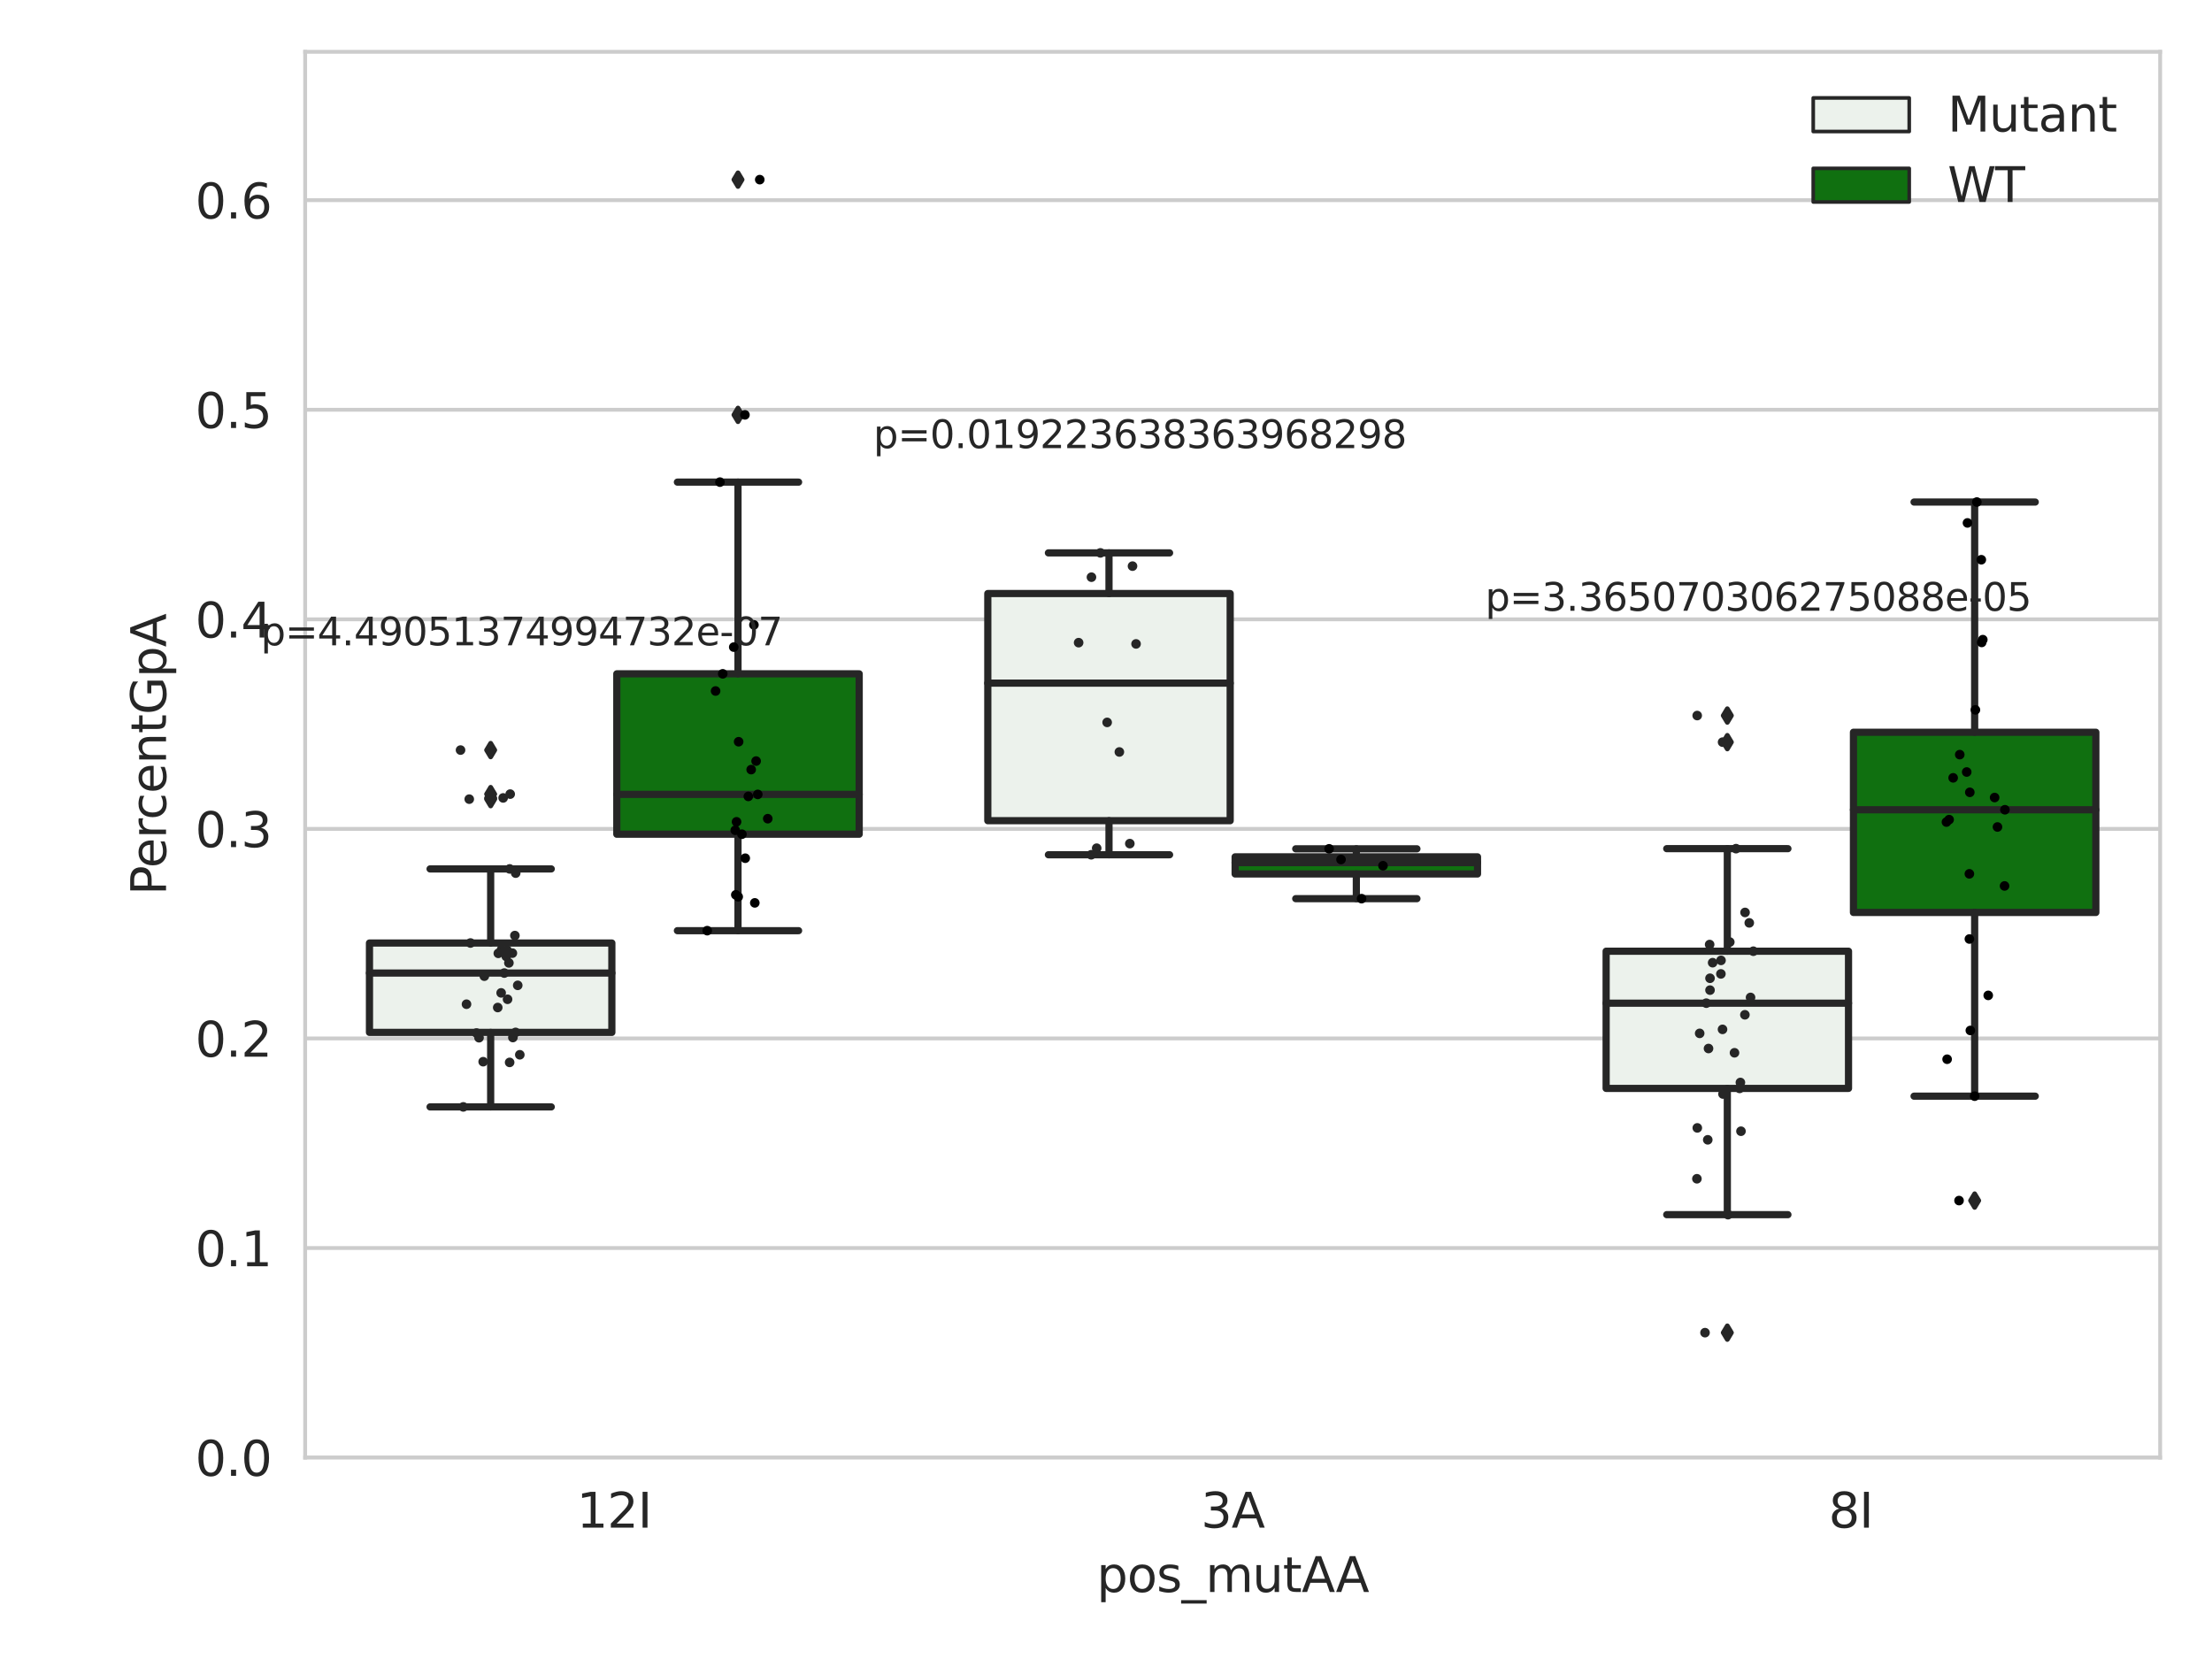 <?xml version="1.0" encoding="utf-8" standalone="no"?>
<!DOCTYPE svg PUBLIC "-//W3C//DTD SVG 1.1//EN"
  "http://www.w3.org/Graphics/SVG/1.1/DTD/svg11.dtd">
<svg xmlns:xlink="http://www.w3.org/1999/xlink" width="460.8pt" height="345.6pt" viewBox="0 0 460.8 345.6" xmlns="http://www.w3.org/2000/svg" version="1.1">
 <defs>
  <style type="text/css">*{stroke-linejoin: round; stroke-linecap: butt}</style>
 </defs>
 <g id="figure_1">
  <g id="patch_1">
   <path d="M 0 345.6 
L 460.8 345.6 
L 460.8 0 
L 0 0 
z
" style="fill: #ffffff"/>
  </g>
  <g id="axes_1">
   <g id="patch_2">
    <path d="M 63.571 303.64 
L 450 303.64 
L 450 10.8 
L 63.571 10.8 
z
" style="fill: #ffffff"/>
   </g>
   <g id="matplotlib.axis_1">
    <g id="xtick_1">
     <g id="text_1">
      <!-- 12I -->
      <g style="fill: #262626" transform="translate(120.139 318.238) scale(0.1 -0.1)">
       <defs>
        <path id="DejaVuSans-31" d="M 794 531 
L 1825 531 
L 1825 4091 
L 703 3866 
L 703 4441 
L 1819 4666 
L 2450 4666 
L 2450 531 
L 3481 531 
L 3481 0 
L 794 0 
L 794 531 
z
" transform="scale(0.016)"/>
        <path id="DejaVuSans-32" d="M 1228 531 
L 3431 531 
L 3431 0 
L 469 0 
L 469 531 
Q 828 903 1448 1529 
Q 2069 2156 2228 2338 
Q 2531 2678 2651 2914 
Q 2772 3150 2772 3378 
Q 2772 3750 2511 3984 
Q 2250 4219 1831 4219 
Q 1534 4219 1204 4116 
Q 875 4013 500 3803 
L 500 4441 
Q 881 4594 1212 4672 
Q 1544 4750 1819 4750 
Q 2544 4750 2975 4387 
Q 3406 4025 3406 3419 
Q 3406 3131 3298 2873 
Q 3191 2616 2906 2266 
Q 2828 2175 2409 1742 
Q 1991 1309 1228 531 
z
" transform="scale(0.016)"/>
        <path id="DejaVuSans-49" d="M 628 4666 
L 1259 4666 
L 1259 0 
L 628 0 
L 628 4666 
z
" transform="scale(0.016)"/>
       </defs>
       <use xlink:href="#DejaVuSans-31"/>
       <use xlink:href="#DejaVuSans-32" x="63.623"/>
       <use xlink:href="#DejaVuSans-49" x="127.246"/>
      </g>
     </g>
    </g>
    <g id="xtick_2">
     <g id="text_2">
      <!-- 3A -->
      <g style="fill: #262626" transform="translate(250.184 318.238) scale(0.1 -0.1)">
       <defs>
        <path id="DejaVuSans-33" d="M 2597 2516 
Q 3050 2419 3304 2112 
Q 3559 1806 3559 1356 
Q 3559 666 3084 287 
Q 2609 -91 1734 -91 
Q 1441 -91 1130 -33 
Q 819 25 488 141 
L 488 750 
Q 750 597 1062 519 
Q 1375 441 1716 441 
Q 2309 441 2620 675 
Q 2931 909 2931 1356 
Q 2931 1769 2642 2001 
Q 2353 2234 1838 2234 
L 1294 2234 
L 1294 2753 
L 1863 2753 
Q 2328 2753 2575 2939 
Q 2822 3125 2822 3475 
Q 2822 3834 2567 4026 
Q 2313 4219 1838 4219 
Q 1578 4219 1281 4162 
Q 984 4106 628 3988 
L 628 4550 
Q 988 4650 1302 4700 
Q 1616 4750 1894 4750 
Q 2613 4750 3031 4423 
Q 3450 4097 3450 3541 
Q 3450 3153 3228 2886 
Q 3006 2619 2597 2516 
z
" transform="scale(0.016)"/>
        <path id="DejaVuSans-41" d="M 2188 4044 
L 1331 1722 
L 3047 1722 
L 2188 4044 
z
M 1831 4666 
L 2547 4666 
L 4325 0 
L 3669 0 
L 3244 1197 
L 1141 1197 
L 716 0 
L 50 0 
L 1831 4666 
z
" transform="scale(0.016)"/>
       </defs>
       <use xlink:href="#DejaVuSans-33"/>
       <use xlink:href="#DejaVuSans-41" x="63.623"/>
      </g>
     </g>
    </g>
    <g id="xtick_3">
     <g id="text_3">
      <!-- 8I -->
      <g style="fill: #262626" transform="translate(380.939 318.238) scale(0.1 -0.1)">
       <defs>
        <path id="DejaVuSans-38" d="M 2034 2216 
Q 1584 2216 1326 1975 
Q 1069 1734 1069 1313 
Q 1069 891 1326 650 
Q 1584 409 2034 409 
Q 2484 409 2743 651 
Q 3003 894 3003 1313 
Q 3003 1734 2745 1975 
Q 2488 2216 2034 2216 
z
M 1403 2484 
Q 997 2584 770 2862 
Q 544 3141 544 3541 
Q 544 4100 942 4425 
Q 1341 4750 2034 4750 
Q 2731 4750 3128 4425 
Q 3525 4100 3525 3541 
Q 3525 3141 3298 2862 
Q 3072 2584 2669 2484 
Q 3125 2378 3379 2068 
Q 3634 1759 3634 1313 
Q 3634 634 3220 271 
Q 2806 -91 2034 -91 
Q 1263 -91 848 271 
Q 434 634 434 1313 
Q 434 1759 690 2068 
Q 947 2378 1403 2484 
z
M 1172 3481 
Q 1172 3119 1398 2916 
Q 1625 2713 2034 2713 
Q 2441 2713 2670 2916 
Q 2900 3119 2900 3481 
Q 2900 3844 2670 4047 
Q 2441 4250 2034 4250 
Q 1625 4250 1398 4047 
Q 1172 3844 1172 3481 
z
" transform="scale(0.016)"/>
       </defs>
       <use xlink:href="#DejaVuSans-38"/>
       <use xlink:href="#DejaVuSans-49" x="63.623"/>
      </g>
     </g>
    </g>
    <g id="text_4">
     <!-- pos_mutAA -->
     <g style="fill: #262626" transform="translate(228.47 331.638) scale(0.1 -0.1)">
      <defs>
       <path id="DejaVuSans-70" d="M 1159 525 
L 1159 -1331 
L 581 -1331 
L 581 3500 
L 1159 3500 
L 1159 2969 
Q 1341 3281 1617 3432 
Q 1894 3584 2278 3584 
Q 2916 3584 3314 3078 
Q 3713 2572 3713 1747 
Q 3713 922 3314 415 
Q 2916 -91 2278 -91 
Q 1894 -91 1617 61 
Q 1341 213 1159 525 
z
M 3116 1747 
Q 3116 2381 2855 2742 
Q 2594 3103 2138 3103 
Q 1681 3103 1420 2742 
Q 1159 2381 1159 1747 
Q 1159 1113 1420 752 
Q 1681 391 2138 391 
Q 2594 391 2855 752 
Q 3116 1113 3116 1747 
z
" transform="scale(0.016)"/>
       <path id="DejaVuSans-6f" d="M 1959 3097 
Q 1497 3097 1228 2736 
Q 959 2375 959 1747 
Q 959 1119 1226 758 
Q 1494 397 1959 397 
Q 2419 397 2687 759 
Q 2956 1122 2956 1747 
Q 2956 2369 2687 2733 
Q 2419 3097 1959 3097 
z
M 1959 3584 
Q 2709 3584 3137 3096 
Q 3566 2609 3566 1747 
Q 3566 888 3137 398 
Q 2709 -91 1959 -91 
Q 1206 -91 779 398 
Q 353 888 353 1747 
Q 353 2609 779 3096 
Q 1206 3584 1959 3584 
z
" transform="scale(0.016)"/>
       <path id="DejaVuSans-73" d="M 2834 3397 
L 2834 2853 
Q 2591 2978 2328 3040 
Q 2066 3103 1784 3103 
Q 1356 3103 1142 2972 
Q 928 2841 928 2578 
Q 928 2378 1081 2264 
Q 1234 2150 1697 2047 
L 1894 2003 
Q 2506 1872 2764 1633 
Q 3022 1394 3022 966 
Q 3022 478 2636 193 
Q 2250 -91 1575 -91 
Q 1294 -91 989 -36 
Q 684 19 347 128 
L 347 722 
Q 666 556 975 473 
Q 1284 391 1588 391 
Q 1994 391 2212 530 
Q 2431 669 2431 922 
Q 2431 1156 2273 1281 
Q 2116 1406 1581 1522 
L 1381 1569 
Q 847 1681 609 1914 
Q 372 2147 372 2553 
Q 372 3047 722 3315 
Q 1072 3584 1716 3584 
Q 2034 3584 2315 3537 
Q 2597 3491 2834 3397 
z
" transform="scale(0.016)"/>
       <path id="DejaVuSans-5f" d="M 3263 -1063 
L 3263 -1509 
L -63 -1509 
L -63 -1063 
L 3263 -1063 
z
" transform="scale(0.016)"/>
       <path id="DejaVuSans-6d" d="M 3328 2828 
Q 3544 3216 3844 3400 
Q 4144 3584 4550 3584 
Q 5097 3584 5394 3201 
Q 5691 2819 5691 2113 
L 5691 0 
L 5113 0 
L 5113 2094 
Q 5113 2597 4934 2840 
Q 4756 3084 4391 3084 
Q 3944 3084 3684 2787 
Q 3425 2491 3425 1978 
L 3425 0 
L 2847 0 
L 2847 2094 
Q 2847 2600 2669 2842 
Q 2491 3084 2119 3084 
Q 1678 3084 1418 2786 
Q 1159 2488 1159 1978 
L 1159 0 
L 581 0 
L 581 3500 
L 1159 3500 
L 1159 2956 
Q 1356 3278 1631 3431 
Q 1906 3584 2284 3584 
Q 2666 3584 2933 3390 
Q 3200 3197 3328 2828 
z
" transform="scale(0.016)"/>
       <path id="DejaVuSans-75" d="M 544 1381 
L 544 3500 
L 1119 3500 
L 1119 1403 
Q 1119 906 1312 657 
Q 1506 409 1894 409 
Q 2359 409 2629 706 
Q 2900 1003 2900 1516 
L 2900 3500 
L 3475 3500 
L 3475 0 
L 2900 0 
L 2900 538 
Q 2691 219 2414 64 
Q 2138 -91 1772 -91 
Q 1169 -91 856 284 
Q 544 659 544 1381 
z
M 1991 3584 
L 1991 3584 
z
" transform="scale(0.016)"/>
       <path id="DejaVuSans-74" d="M 1172 4494 
L 1172 3500 
L 2356 3500 
L 2356 3053 
L 1172 3053 
L 1172 1153 
Q 1172 725 1289 603 
Q 1406 481 1766 481 
L 2356 481 
L 2356 0 
L 1766 0 
Q 1100 0 847 248 
Q 594 497 594 1153 
L 594 3053 
L 172 3053 
L 172 3500 
L 594 3500 
L 594 4494 
L 1172 4494 
z
" transform="scale(0.016)"/>
      </defs>
      <use xlink:href="#DejaVuSans-70"/>
      <use xlink:href="#DejaVuSans-6f" x="63.477"/>
      <use xlink:href="#DejaVuSans-73" x="124.658"/>
      <use xlink:href="#DejaVuSans-5f" x="176.758"/>
      <use xlink:href="#DejaVuSans-6d" x="226.758"/>
      <use xlink:href="#DejaVuSans-75" x="324.17"/>
      <use xlink:href="#DejaVuSans-74" x="387.549"/>
      <use xlink:href="#DejaVuSans-41" x="426.758"/>
      <use xlink:href="#DejaVuSans-41" x="497.916"/>
     </g>
    </g>
   </g>
   <g id="matplotlib.axis_2">
    <g id="ytick_1">
     <g id="line2d_1">
      <path d="M 63.571 303.64 
L 450 303.64 
" clip-path="url(#p2fe443457c)" style="fill: none; stroke: #cccccc; stroke-width: 0.8; stroke-linecap: round"/>
     </g>
     <g id="text_5">
      <!-- 0.0 -->
      <g style="fill: #262626" transform="translate(40.668 307.439) scale(0.1 -0.1)">
       <defs>
        <path id="DejaVuSans-30" d="M 2034 4250 
Q 1547 4250 1301 3770 
Q 1056 3291 1056 2328 
Q 1056 1369 1301 889 
Q 1547 409 2034 409 
Q 2525 409 2770 889 
Q 3016 1369 3016 2328 
Q 3016 3291 2770 3770 
Q 2525 4250 2034 4250 
z
M 2034 4750 
Q 2819 4750 3233 4129 
Q 3647 3509 3647 2328 
Q 3647 1150 3233 529 
Q 2819 -91 2034 -91 
Q 1250 -91 836 529 
Q 422 1150 422 2328 
Q 422 3509 836 4129 
Q 1250 4750 2034 4750 
z
" transform="scale(0.016)"/>
        <path id="DejaVuSans-2e" d="M 684 794 
L 1344 794 
L 1344 0 
L 684 0 
L 684 794 
z
" transform="scale(0.016)"/>
       </defs>
       <use xlink:href="#DejaVuSans-30"/>
       <use xlink:href="#DejaVuSans-2e" x="63.623"/>
       <use xlink:href="#DejaVuSans-30" x="95.41"/>
      </g>
     </g>
    </g>
    <g id="ytick_2">
     <g id="line2d_2">
      <path d="M 63.571 259.984 
L 450 259.984 
" clip-path="url(#p2fe443457c)" style="fill: none; stroke: #cccccc; stroke-width: 0.8; stroke-linecap: round"/>
     </g>
     <g id="text_6">
      <!-- 0.1 -->
      <g style="fill: #262626" transform="translate(40.668 263.783) scale(0.1 -0.1)">
       <use xlink:href="#DejaVuSans-30"/>
       <use xlink:href="#DejaVuSans-2e" x="63.623"/>
       <use xlink:href="#DejaVuSans-31" x="95.41"/>
      </g>
     </g>
    </g>
    <g id="ytick_3">
     <g id="line2d_3">
      <path d="M 63.571 216.328 
L 450 216.328 
" clip-path="url(#p2fe443457c)" style="fill: none; stroke: #cccccc; stroke-width: 0.8; stroke-linecap: round"/>
     </g>
     <g id="text_7">
      <!-- 0.2 -->
      <g style="fill: #262626" transform="translate(40.668 220.127) scale(0.1 -0.1)">
       <use xlink:href="#DejaVuSans-30"/>
       <use xlink:href="#DejaVuSans-2e" x="63.623"/>
       <use xlink:href="#DejaVuSans-32" x="95.41"/>
      </g>
     </g>
    </g>
    <g id="ytick_4">
     <g id="line2d_4">
      <path d="M 63.571 172.671 
L 450 172.671 
" clip-path="url(#p2fe443457c)" style="fill: none; stroke: #cccccc; stroke-width: 0.8; stroke-linecap: round"/>
     </g>
     <g id="text_8">
      <!-- 0.3 -->
      <g style="fill: #262626" transform="translate(40.668 176.47) scale(0.1 -0.1)">
       <use xlink:href="#DejaVuSans-30"/>
       <use xlink:href="#DejaVuSans-2e" x="63.623"/>
       <use xlink:href="#DejaVuSans-33" x="95.41"/>
      </g>
     </g>
    </g>
    <g id="ytick_5">
     <g id="line2d_5">
      <path d="M 63.571 129.015 
L 450 129.015 
" clip-path="url(#p2fe443457c)" style="fill: none; stroke: #cccccc; stroke-width: 0.8; stroke-linecap: round"/>
     </g>
     <g id="text_9">
      <!-- 0.4 -->
      <g style="fill: #262626" transform="translate(40.668 132.814) scale(0.1 -0.1)">
       <defs>
        <path id="DejaVuSans-34" d="M 2419 4116 
L 825 1625 
L 2419 1625 
L 2419 4116 
z
M 2253 4666 
L 3047 4666 
L 3047 1625 
L 3713 1625 
L 3713 1100 
L 3047 1100 
L 3047 0 
L 2419 0 
L 2419 1100 
L 313 1100 
L 313 1709 
L 2253 4666 
z
" transform="scale(0.016)"/>
       </defs>
       <use xlink:href="#DejaVuSans-30"/>
       <use xlink:href="#DejaVuSans-2e" x="63.623"/>
       <use xlink:href="#DejaVuSans-34" x="95.41"/>
      </g>
     </g>
    </g>
    <g id="ytick_6">
     <g id="line2d_6">
      <path d="M 63.571 85.359 
L 450 85.359 
" clip-path="url(#p2fe443457c)" style="fill: none; stroke: #cccccc; stroke-width: 0.8; stroke-linecap: round"/>
     </g>
     <g id="text_10">
      <!-- 0.5 -->
      <g style="fill: #262626" transform="translate(40.668 89.158) scale(0.1 -0.1)">
       <defs>
        <path id="DejaVuSans-35" d="M 691 4666 
L 3169 4666 
L 3169 4134 
L 1269 4134 
L 1269 2991 
Q 1406 3038 1543 3061 
Q 1681 3084 1819 3084 
Q 2600 3084 3056 2656 
Q 3513 2228 3513 1497 
Q 3513 744 3044 326 
Q 2575 -91 1722 -91 
Q 1428 -91 1123 -41 
Q 819 9 494 109 
L 494 744 
Q 775 591 1075 516 
Q 1375 441 1709 441 
Q 2250 441 2565 725 
Q 2881 1009 2881 1497 
Q 2881 1984 2565 2268 
Q 2250 2553 1709 2553 
Q 1456 2553 1204 2497 
Q 953 2441 691 2322 
L 691 4666 
z
" transform="scale(0.016)"/>
       </defs>
       <use xlink:href="#DejaVuSans-30"/>
       <use xlink:href="#DejaVuSans-2e" x="63.623"/>
       <use xlink:href="#DejaVuSans-35" x="95.41"/>
      </g>
     </g>
    </g>
    <g id="ytick_7">
     <g id="line2d_7">
      <path d="M 63.571 41.703 
L 450 41.703 
" clip-path="url(#p2fe443457c)" style="fill: none; stroke: #cccccc; stroke-width: 0.8; stroke-linecap: round"/>
     </g>
     <g id="text_11">
      <!-- 0.6 -->
      <g style="fill: #262626" transform="translate(40.668 45.502) scale(0.1 -0.1)">
       <defs>
        <path id="DejaVuSans-36" d="M 2113 2584 
Q 1688 2584 1439 2293 
Q 1191 2003 1191 1497 
Q 1191 994 1439 701 
Q 1688 409 2113 409 
Q 2538 409 2786 701 
Q 3034 994 3034 1497 
Q 3034 2003 2786 2293 
Q 2538 2584 2113 2584 
z
M 3366 4563 
L 3366 3988 
Q 3128 4100 2886 4159 
Q 2644 4219 2406 4219 
Q 1781 4219 1451 3797 
Q 1122 3375 1075 2522 
Q 1259 2794 1537 2939 
Q 1816 3084 2150 3084 
Q 2853 3084 3261 2657 
Q 3669 2231 3669 1497 
Q 3669 778 3244 343 
Q 2819 -91 2113 -91 
Q 1303 -91 875 529 
Q 447 1150 447 2328 
Q 447 3434 972 4092 
Q 1497 4750 2381 4750 
Q 2619 4750 2861 4703 
Q 3103 4656 3366 4563 
z
" transform="scale(0.016)"/>
       </defs>
       <use xlink:href="#DejaVuSans-30"/>
       <use xlink:href="#DejaVuSans-2e" x="63.623"/>
       <use xlink:href="#DejaVuSans-36" x="95.41"/>
      </g>
     </g>
    </g>
    <g id="text_12">
     <!-- PercentGpA -->
     <g style="fill: #262626" transform="translate(34.588 186.497) rotate(-90) scale(0.1 -0.1)">
      <defs>
       <path id="DejaVuSans-50" d="M 1259 4147 
L 1259 2394 
L 2053 2394 
Q 2494 2394 2734 2622 
Q 2975 2850 2975 3272 
Q 2975 3691 2734 3919 
Q 2494 4147 2053 4147 
L 1259 4147 
z
M 628 4666 
L 2053 4666 
Q 2838 4666 3239 4311 
Q 3641 3956 3641 3272 
Q 3641 2581 3239 2228 
Q 2838 1875 2053 1875 
L 1259 1875 
L 1259 0 
L 628 0 
L 628 4666 
z
" transform="scale(0.016)"/>
       <path id="DejaVuSans-65" d="M 3597 1894 
L 3597 1613 
L 953 1613 
Q 991 1019 1311 708 
Q 1631 397 2203 397 
Q 2534 397 2845 478 
Q 3156 559 3463 722 
L 3463 178 
Q 3153 47 2828 -22 
Q 2503 -91 2169 -91 
Q 1331 -91 842 396 
Q 353 884 353 1716 
Q 353 2575 817 3079 
Q 1281 3584 2069 3584 
Q 2775 3584 3186 3129 
Q 3597 2675 3597 1894 
z
M 3022 2063 
Q 3016 2534 2758 2815 
Q 2500 3097 2075 3097 
Q 1594 3097 1305 2825 
Q 1016 2553 972 2059 
L 3022 2063 
z
" transform="scale(0.016)"/>
       <path id="DejaVuSans-72" d="M 2631 2963 
Q 2534 3019 2420 3045 
Q 2306 3072 2169 3072 
Q 1681 3072 1420 2755 
Q 1159 2438 1159 1844 
L 1159 0 
L 581 0 
L 581 3500 
L 1159 3500 
L 1159 2956 
Q 1341 3275 1631 3429 
Q 1922 3584 2338 3584 
Q 2397 3584 2469 3576 
Q 2541 3569 2628 3553 
L 2631 2963 
z
" transform="scale(0.016)"/>
       <path id="DejaVuSans-63" d="M 3122 3366 
L 3122 2828 
Q 2878 2963 2633 3030 
Q 2388 3097 2138 3097 
Q 1578 3097 1268 2742 
Q 959 2388 959 1747 
Q 959 1106 1268 751 
Q 1578 397 2138 397 
Q 2388 397 2633 464 
Q 2878 531 3122 666 
L 3122 134 
Q 2881 22 2623 -34 
Q 2366 -91 2075 -91 
Q 1284 -91 818 406 
Q 353 903 353 1747 
Q 353 2603 823 3093 
Q 1294 3584 2113 3584 
Q 2378 3584 2631 3529 
Q 2884 3475 3122 3366 
z
" transform="scale(0.016)"/>
       <path id="DejaVuSans-6e" d="M 3513 2113 
L 3513 0 
L 2938 0 
L 2938 2094 
Q 2938 2591 2744 2837 
Q 2550 3084 2163 3084 
Q 1697 3084 1428 2787 
Q 1159 2491 1159 1978 
L 1159 0 
L 581 0 
L 581 3500 
L 1159 3500 
L 1159 2956 
Q 1366 3272 1645 3428 
Q 1925 3584 2291 3584 
Q 2894 3584 3203 3211 
Q 3513 2838 3513 2113 
z
" transform="scale(0.016)"/>
       <path id="DejaVuSans-47" d="M 3809 666 
L 3809 1919 
L 2778 1919 
L 2778 2438 
L 4434 2438 
L 4434 434 
Q 4069 175 3628 42 
Q 3188 -91 2688 -91 
Q 1594 -91 976 548 
Q 359 1188 359 2328 
Q 359 3472 976 4111 
Q 1594 4750 2688 4750 
Q 3144 4750 3555 4637 
Q 3966 4525 4313 4306 
L 4313 3634 
Q 3963 3931 3569 4081 
Q 3175 4231 2741 4231 
Q 1884 4231 1454 3753 
Q 1025 3275 1025 2328 
Q 1025 1384 1454 906 
Q 1884 428 2741 428 
Q 3075 428 3337 486 
Q 3600 544 3809 666 
z
" transform="scale(0.016)"/>
      </defs>
      <use xlink:href="#DejaVuSans-50"/>
      <use xlink:href="#DejaVuSans-65" x="56.678"/>
      <use xlink:href="#DejaVuSans-72" x="118.201"/>
      <use xlink:href="#DejaVuSans-63" x="157.064"/>
      <use xlink:href="#DejaVuSans-65" x="212.045"/>
      <use xlink:href="#DejaVuSans-6e" x="273.568"/>
      <use xlink:href="#DejaVuSans-74" x="336.947"/>
      <use xlink:href="#DejaVuSans-47" x="376.156"/>
      <use xlink:href="#DejaVuSans-70" x="453.646"/>
      <use xlink:href="#DejaVuSans-41" x="517.123"/>
     </g>
    </g>
   </g>
   <g id="patch_3">
    <path d="M 76.967 215.07 
L 127.461 215.07 
L 127.461 196.447 
L 76.967 196.447 
L 76.967 215.07 
z
" clip-path="url(#p2fe443457c)" style="fill: #ecf2ec; stroke: #262626; stroke-width: 1.5; stroke-linejoin: miter"/>
   </g>
   <g id="patch_4">
    <path d="M 128.491 173.782 
L 178.985 173.782 
L 178.985 140.369 
L 128.491 140.369 
L 128.491 173.782 
z
" clip-path="url(#p2fe443457c)" style="fill: #107010; stroke: #262626; stroke-width: 1.5; stroke-linejoin: miter"/>
   </g>
   <g id="patch_5">
    <path d="M 205.777 170.967 
L 256.27 170.967 
L 256.27 123.647 
L 205.777 123.647 
L 205.777 170.967 
z
" clip-path="url(#p2fe443457c)" style="fill: #ecf2ec; stroke: #262626; stroke-width: 1.5; stroke-linejoin: miter"/>
   </g>
   <g id="patch_6">
    <path d="M 257.301 182.063 
L 307.794 182.063 
L 307.794 178.495 
L 257.301 178.495 
L 257.301 182.063 
z
" clip-path="url(#p2fe443457c)" style="fill: #107010; stroke: #262626; stroke-width: 1.5; stroke-linejoin: miter"/>
   </g>
   <g id="patch_7">
    <path d="M 334.587 226.734 
L 385.08 226.734 
L 385.08 198.153 
L 334.587 198.153 
L 334.587 226.734 
z
" clip-path="url(#p2fe443457c)" style="fill: #ecf2ec; stroke: #262626; stroke-width: 1.5; stroke-linejoin: miter"/>
   </g>
   <g id="patch_8">
    <path d="M 386.11 190.086 
L 436.604 190.086 
L 436.604 152.54 
L 386.11 152.54 
L 386.11 190.086 
z
" clip-path="url(#p2fe443457c)" style="fill: #107010; stroke: #262626; stroke-width: 1.5; stroke-linejoin: miter"/>
   </g>
   <g id="patch_9">
    <path d="M 127.976 303.64 
L 127.976 303.64 
L 127.976 303.64 
L 127.976 303.64 
z
" clip-path="url(#p2fe443457c)" style="fill: #ecf2ec; stroke: #262626; stroke-width: 0.75; stroke-linejoin: miter"/>
   </g>
   <g id="patch_10">
    <path d="M 127.976 303.64 
L 127.976 303.64 
L 127.976 303.64 
L 127.976 303.64 
z
" clip-path="url(#p2fe443457c)" style="fill: #107010; stroke: #262626; stroke-width: 0.75; stroke-linejoin: miter"/>
   </g>
   <g id="PathCollection_1"/>
   <g id="PathCollection_2"/>
   <g id="line2d_8">
    <path d="M 102.214 215.07 
L 102.214 230.587 
" clip-path="url(#p2fe443457c)" style="fill: none; stroke: #262626; stroke-width: 1.5; stroke-linecap: round"/>
   </g>
   <g id="line2d_9">
    <path d="M 102.214 196.447 
L 102.214 181.011 
" clip-path="url(#p2fe443457c)" style="fill: none; stroke: #262626; stroke-width: 1.5; stroke-linecap: round"/>
   </g>
   <g id="line2d_10">
    <path d="M 89.591 230.587 
L 114.837 230.587 
" clip-path="url(#p2fe443457c)" style="fill: none; stroke: #262626; stroke-width: 1.5; stroke-linecap: round"/>
   </g>
   <g id="line2d_11">
    <path d="M 89.591 181.011 
L 114.837 181.011 
" clip-path="url(#p2fe443457c)" style="fill: none; stroke: #262626; stroke-width: 1.5; stroke-linecap: round"/>
   </g>
   <g id="line2d_12">
    <defs>
     <path id="md3e41a5683" d="M -0 1.414 
L 0.849 0 
L 0 -1.414 
L -0.849 -0 
z
" style="stroke: #262626; stroke-linejoin: miter"/>
    </defs>
    <g clip-path="url(#p2fe443457c)">
     <use xlink:href="#md3e41a5683" x="102.214" y="165.427" style="fill: #262626; stroke: #262626; stroke-linejoin: miter"/>
     <use xlink:href="#md3e41a5683" x="102.214" y="156.256" style="fill: #262626; stroke: #262626; stroke-linejoin: miter"/>
     <use xlink:href="#md3e41a5683" x="102.214" y="166.476" style="fill: #262626; stroke: #262626; stroke-linejoin: miter"/>
     <use xlink:href="#md3e41a5683" x="102.214" y="166.223" style="fill: #262626; stroke: #262626; stroke-linejoin: miter"/>
    </g>
   </g>
   <g id="line2d_13">
    <path d="M 153.738 173.782 
L 153.738 193.876 
" clip-path="url(#p2fe443457c)" style="fill: none; stroke: #262626; stroke-width: 1.5; stroke-linecap: round"/>
   </g>
   <g id="line2d_14">
    <path d="M 153.738 140.369 
L 153.738 100.435 
" clip-path="url(#p2fe443457c)" style="fill: none; stroke: #262626; stroke-width: 1.5; stroke-linecap: round"/>
   </g>
   <g id="line2d_15">
    <path d="M 141.115 193.876 
L 166.361 193.876 
" clip-path="url(#p2fe443457c)" style="fill: none; stroke: #262626; stroke-width: 1.5; stroke-linecap: round"/>
   </g>
   <g id="line2d_16">
    <path d="M 141.115 100.435 
L 166.361 100.435 
" clip-path="url(#p2fe443457c)" style="fill: none; stroke: #262626; stroke-width: 1.5; stroke-linecap: round"/>
   </g>
   <g id="line2d_17">
    <g clip-path="url(#p2fe443457c)">
     <use xlink:href="#md3e41a5683" x="153.738" y="37.422" style="fill: #262626; stroke: #262626; stroke-linejoin: miter"/>
     <use xlink:href="#md3e41a5683" x="153.738" y="86.423" style="fill: #262626; stroke: #262626; stroke-linejoin: miter"/>
    </g>
   </g>
   <g id="line2d_18">
    <path d="M 231.024 170.967 
L 231.024 178.062 
" clip-path="url(#p2fe443457c)" style="fill: none; stroke: #262626; stroke-width: 1.5; stroke-linecap: round"/>
   </g>
   <g id="line2d_19">
    <path d="M 231.024 123.647 
L 231.024 115.178 
" clip-path="url(#p2fe443457c)" style="fill: none; stroke: #262626; stroke-width: 1.5; stroke-linecap: round"/>
   </g>
   <g id="line2d_20">
    <path d="M 218.4 178.062 
L 243.647 178.062 
" clip-path="url(#p2fe443457c)" style="fill: none; stroke: #262626; stroke-width: 1.5; stroke-linecap: round"/>
   </g>
   <g id="line2d_21">
    <path d="M 218.4 115.178 
L 243.647 115.178 
" clip-path="url(#p2fe443457c)" style="fill: none; stroke: #262626; stroke-width: 1.5; stroke-linecap: round"/>
   </g>
   <g id="line2d_22"/>
   <g id="line2d_23">
    <path d="M 282.548 182.063 
L 282.548 187.207 
" clip-path="url(#p2fe443457c)" style="fill: none; stroke: #262626; stroke-width: 1.5; stroke-linecap: round"/>
   </g>
   <g id="line2d_24">
    <path d="M 282.548 178.495 
L 282.548 176.823 
" clip-path="url(#p2fe443457c)" style="fill: none; stroke: #262626; stroke-width: 1.5; stroke-linecap: round"/>
   </g>
   <g id="line2d_25">
    <path d="M 269.924 187.207 
L 295.171 187.207 
" clip-path="url(#p2fe443457c)" style="fill: none; stroke: #262626; stroke-width: 1.5; stroke-linecap: round"/>
   </g>
   <g id="line2d_26">
    <path d="M 269.924 176.823 
L 295.171 176.823 
" clip-path="url(#p2fe443457c)" style="fill: none; stroke: #262626; stroke-width: 1.5; stroke-linecap: round"/>
   </g>
   <g id="line2d_27"/>
   <g id="line2d_28">
    <path d="M 359.833 226.734 
L 359.833 253.036 
" clip-path="url(#p2fe443457c)" style="fill: none; stroke: #262626; stroke-width: 1.5; stroke-linecap: round"/>
   </g>
   <g id="line2d_29">
    <path d="M 359.833 198.153 
L 359.833 176.79 
" clip-path="url(#p2fe443457c)" style="fill: none; stroke: #262626; stroke-width: 1.5; stroke-linecap: round"/>
   </g>
   <g id="line2d_30">
    <path d="M 347.21 253.036 
L 372.457 253.036 
" clip-path="url(#p2fe443457c)" style="fill: none; stroke: #262626; stroke-width: 1.5; stroke-linecap: round"/>
   </g>
   <g id="line2d_31">
    <path d="M 347.21 176.79 
L 372.457 176.79 
" clip-path="url(#p2fe443457c)" style="fill: none; stroke: #262626; stroke-width: 1.5; stroke-linecap: round"/>
   </g>
   <g id="line2d_32">
    <g clip-path="url(#p2fe443457c)">
     <use xlink:href="#md3e41a5683" x="359.833" y="277.617" style="fill: #262626; stroke: #262626; stroke-linejoin: miter"/>
     <use xlink:href="#md3e41a5683" x="359.833" y="154.603" style="fill: #262626; stroke: #262626; stroke-linejoin: miter"/>
     <use xlink:href="#md3e41a5683" x="359.833" y="149.062" style="fill: #262626; stroke: #262626; stroke-linejoin: miter"/>
    </g>
   </g>
   <g id="line2d_33">
    <path d="M 411.357 190.086 
L 411.357 228.352 
" clip-path="url(#p2fe443457c)" style="fill: none; stroke: #262626; stroke-width: 1.5; stroke-linecap: round"/>
   </g>
   <g id="line2d_34">
    <path d="M 411.357 152.54 
L 411.357 104.586 
" clip-path="url(#p2fe443457c)" style="fill: none; stroke: #262626; stroke-width: 1.5; stroke-linecap: round"/>
   </g>
   <g id="line2d_35">
    <path d="M 398.734 228.352 
L 423.98 228.352 
" clip-path="url(#p2fe443457c)" style="fill: none; stroke: #262626; stroke-width: 1.5; stroke-linecap: round"/>
   </g>
   <g id="line2d_36">
    <path d="M 398.734 104.586 
L 423.98 104.586 
" clip-path="url(#p2fe443457c)" style="fill: none; stroke: #262626; stroke-width: 1.5; stroke-linecap: round"/>
   </g>
   <g id="line2d_37">
    <g clip-path="url(#p2fe443457c)">
     <use xlink:href="#md3e41a5683" x="411.357" y="250.102" style="fill: #262626; stroke: #262626; stroke-linejoin: miter"/>
    </g>
   </g>
   <g id="line2d_38">
    <path d="M 76.967 202.706 
L 127.461 202.706 
" clip-path="url(#p2fe443457c)" style="fill: none; stroke: #262626; stroke-width: 1.5; stroke-linecap: round"/>
   </g>
   <g id="line2d_39">
    <path d="M 128.491 165.487 
L 178.985 165.487 
" clip-path="url(#p2fe443457c)" style="fill: none; stroke: #262626; stroke-width: 1.5; stroke-linecap: round"/>
   </g>
   <g id="line2d_40">
    <path d="M 205.777 142.312 
L 256.27 142.312 
" clip-path="url(#p2fe443457c)" style="fill: none; stroke: #262626; stroke-width: 1.5; stroke-linecap: round"/>
   </g>
   <g id="line2d_41">
    <path d="M 257.301 179.7 
L 307.794 179.7 
" clip-path="url(#p2fe443457c)" style="fill: none; stroke: #262626; stroke-width: 1.5; stroke-linecap: round"/>
   </g>
   <g id="line2d_42">
    <path d="M 334.587 208.978 
L 385.08 208.978 
" clip-path="url(#p2fe443457c)" style="fill: none; stroke: #262626; stroke-width: 1.5; stroke-linecap: round"/>
   </g>
   <g id="line2d_43">
    <path d="M 386.11 168.689 
L 436.604 168.689 
" clip-path="url(#p2fe443457c)" style="fill: none; stroke: #262626; stroke-width: 1.5; stroke-linecap: round"/>
   </g>
   <g id="patch_11">
    <path d="M 63.571 303.64 
L 63.571 10.8 
" style="fill: none; stroke: #cccccc; stroke-width: 0.8; stroke-linejoin: miter; stroke-linecap: square"/>
   </g>
   <g id="patch_12">
    <path d="M 450 303.64 
L 450 10.8 
" style="fill: none; stroke: #cccccc; stroke-width: 0.8; stroke-linejoin: miter; stroke-linecap: square"/>
   </g>
   <g id="patch_13">
    <path d="M 63.571 303.64 
L 450 303.64 
" style="fill: none; stroke: #cccccc; stroke-width: 0.8; stroke-linejoin: miter; stroke-linecap: square"/>
   </g>
   <g id="patch_14">
    <path d="M 63.571 10.8 
L 450 10.8 
" style="fill: none; stroke: #cccccc; stroke-width: 0.8; stroke-linejoin: miter; stroke-linecap: square"/>
   </g>
   <g id="PathCollection_3">
    <defs>
     <path id="C0_0_c335af8635" d="M 0 1 
C 0.265 1 0.52 0.895 0.707 0.707 
C 0.895 0.52 1 0.265 1 -0 
C 1 -0.265 0.895 -0.52 0.707 -0.707 
C 0.52 -0.895 0.265 -1 0 -1 
C -0.265 -1 -0.52 -0.895 -0.707 -0.707 
C -0.895 -0.52 -1 -0.265 -1 0 
C -1 0.265 -0.895 0.52 -0.707 0.707 
C -0.52 0.895 -0.265 1 0 1 
z
"/>
    </defs>
    <g clip-path="url(#p2fe443457c)">
     <use xlink:href="#C0_0_c335af8635" x="106.845" y="216.137" style="fill: #262626"/>
    </g>
    <g clip-path="url(#p2fe443457c)">
     <use xlink:href="#C0_0_c335af8635" x="107.411" y="215.07" style="fill: #262626"/>
    </g>
    <g clip-path="url(#p2fe443457c)">
     <use xlink:href="#C0_0_c335af8635" x="103.688" y="209.885" style="fill: #262626"/>
    </g>
    <g clip-path="url(#p2fe443457c)">
     <use xlink:href="#C0_0_c335af8635" x="96.514" y="230.587" style="fill: #262626"/>
    </g>
    <g clip-path="url(#p2fe443457c)">
     <use xlink:href="#C0_0_c335af8635" x="108.285" y="219.729" style="fill: #262626"/>
    </g>
    <g clip-path="url(#p2fe443457c)">
     <use xlink:href="#C0_0_c335af8635" x="107.428" y="181.887" style="fill: #262626"/>
    </g>
    <g clip-path="url(#p2fe443457c)">
     <use xlink:href="#C0_0_c335af8635" x="105.733" y="208.169" style="fill: #262626"/>
    </g>
    <g clip-path="url(#p2fe443457c)">
     <use xlink:href="#C0_0_c335af8635" x="104.503" y="197.786" style="fill: #262626"/>
    </g>
    <g clip-path="url(#p2fe443457c)">
     <use xlink:href="#C0_0_c335af8635" x="106.283" y="165.427" style="fill: #262626"/>
    </g>
    <g clip-path="url(#p2fe443457c)">
     <use xlink:href="#C0_0_c335af8635" x="106.737" y="198.557" style="fill: #262626"/>
    </g>
    <g clip-path="url(#p2fe443457c)">
     <use xlink:href="#C0_0_c335af8635" x="98.004" y="196.447" style="fill: #262626"/>
    </g>
    <g clip-path="url(#p2fe443457c)">
     <use xlink:href="#C0_0_c335af8635" x="105.052" y="202.706" style="fill: #262626"/>
    </g>
    <g clip-path="url(#p2fe443457c)">
     <use xlink:href="#C0_0_c335af8635" x="105.628" y="197.956" style="fill: #262626"/>
    </g>
    <g clip-path="url(#p2fe443457c)">
     <use xlink:href="#C0_0_c335af8635" x="99.791" y="216.177" style="fill: #262626"/>
    </g>
    <g clip-path="url(#p2fe443457c)">
     <use xlink:href="#C0_0_c335af8635" x="95.938" y="156.256" style="fill: #262626"/>
    </g>
    <g clip-path="url(#p2fe443457c)">
     <use xlink:href="#C0_0_c335af8635" x="97.754" y="166.476" style="fill: #262626"/>
    </g>
    <g clip-path="url(#p2fe443457c)">
     <use xlink:href="#C0_0_c335af8635" x="106.013" y="200.593" style="fill: #262626"/>
    </g>
    <g clip-path="url(#p2fe443457c)">
     <use xlink:href="#C0_0_c335af8635" x="105.466" y="199.238" style="fill: #262626"/>
    </g>
    <g clip-path="url(#p2fe443457c)">
     <use xlink:href="#C0_0_c335af8635" x="103.807" y="198.6" style="fill: #262626"/>
    </g>
    <g clip-path="url(#p2fe443457c)">
     <use xlink:href="#C0_0_c335af8635" x="99.262" y="215.197" style="fill: #262626"/>
    </g>
    <g clip-path="url(#p2fe443457c)">
     <use xlink:href="#C0_0_c335af8635" x="104.399" y="206.835" style="fill: #262626"/>
    </g>
    <g clip-path="url(#p2fe443457c)">
     <use xlink:href="#C0_0_c335af8635" x="97.181" y="209.195" style="fill: #262626"/>
    </g>
    <g clip-path="url(#p2fe443457c)">
     <use xlink:href="#C0_0_c335af8635" x="107.259" y="194.892" style="fill: #262626"/>
    </g>
    <g clip-path="url(#p2fe443457c)">
     <use xlink:href="#C0_0_c335af8635" x="106.167" y="221.317" style="fill: #262626"/>
    </g>
    <g clip-path="url(#p2fe443457c)">
     <use xlink:href="#C0_0_c335af8635" x="100.654" y="221.172" style="fill: #262626"/>
    </g>
    <g clip-path="url(#p2fe443457c)">
     <use xlink:href="#C0_0_c335af8635" x="104.815" y="166.223" style="fill: #262626"/>
    </g>
    <g clip-path="url(#p2fe443457c)">
     <use xlink:href="#C0_0_c335af8635" x="100.897" y="203.352" style="fill: #262626"/>
    </g>
    <g clip-path="url(#p2fe443457c)">
     <use xlink:href="#C0_0_c335af8635" x="107.853" y="205.265" style="fill: #262626"/>
    </g>
    <g clip-path="url(#p2fe443457c)">
     <use xlink:href="#C0_0_c335af8635" x="106.176" y="181.011" style="fill: #262626"/>
    </g>
   </g>
   <g id="PathCollection_4">
    <defs>
     <path id="C1_0_48256bc779" d="M 0 1 
C 0.265 1 0.52 0.895 0.707 0.707 
C 0.895 0.52 1 0.265 1 -0 
C 1 -0.265 0.895 -0.52 0.707 -0.707 
C 0.52 -0.895 0.265 -1 0 -1 
C -0.265 -1 -0.52 -0.895 -0.707 -0.707 
C -0.895 -0.52 -1 -0.265 -1 0 
C -1 0.265 -0.895 0.52 -0.707 0.707 
C -0.52 0.895 -0.265 1 0 1 
z
"/>
    </defs>
    <g clip-path="url(#p2fe443457c)">
     <use xlink:href="#C1_0_48256bc779" x="153.871" y="154.516"/>
    </g>
    <g clip-path="url(#p2fe443457c)">
     <use xlink:href="#C1_0_48256bc779" x="157.056" y="130.173"/>
    </g>
    <g clip-path="url(#p2fe443457c)">
     <use xlink:href="#C1_0_48256bc779" x="158.27" y="37.422"/>
    </g>
    <g clip-path="url(#p2fe443457c)">
     <use xlink:href="#C1_0_48256bc779" x="149.976" y="100.435"/>
    </g>
    <g clip-path="url(#p2fe443457c)">
     <use xlink:href="#C1_0_48256bc779" x="159.939" y="170.546"/>
    </g>
    <g clip-path="url(#p2fe443457c)">
     <use xlink:href="#C1_0_48256bc779" x="155.184" y="86.423"/>
    </g>
    <g clip-path="url(#p2fe443457c)">
     <use xlink:href="#C1_0_48256bc779" x="157.858" y="165.487"/>
    </g>
    <g clip-path="url(#p2fe443457c)">
     <use xlink:href="#C1_0_48256bc779" x="153.163" y="172.957"/>
    </g>
    <g clip-path="url(#p2fe443457c)">
     <use xlink:href="#C1_0_48256bc779" x="155.249" y="178.781"/>
    </g>
    <g clip-path="url(#p2fe443457c)">
     <use xlink:href="#C1_0_48256bc779" x="157.514" y="158.546"/>
    </g>
    <g clip-path="url(#p2fe443457c)">
     <use xlink:href="#C1_0_48256bc779" x="153.282" y="186.406"/>
    </g>
    <g clip-path="url(#p2fe443457c)">
     <use xlink:href="#C1_0_48256bc779" x="153.435" y="171.201"/>
    </g>
    <g clip-path="url(#p2fe443457c)">
     <use xlink:href="#C1_0_48256bc779" x="157.24" y="188.086"/>
    </g>
    <g clip-path="url(#p2fe443457c)">
     <use xlink:href="#C1_0_48256bc779" x="150.56" y="140.369"/>
    </g>
    <g clip-path="url(#p2fe443457c)">
     <use xlink:href="#C1_0_48256bc779" x="153.781" y="186.815"/>
    </g>
    <g clip-path="url(#p2fe443457c)">
     <use xlink:href="#C1_0_48256bc779" x="156.483" y="160.324"/>
    </g>
    <g clip-path="url(#p2fe443457c)">
     <use xlink:href="#C1_0_48256bc779" x="149.069" y="143.948"/>
    </g>
    <g clip-path="url(#p2fe443457c)">
     <use xlink:href="#C1_0_48256bc779" x="152.855" y="134.805"/>
    </g>
    <g clip-path="url(#p2fe443457c)">
     <use xlink:href="#C1_0_48256bc779" x="147.328" y="193.876"/>
    </g>
    <g clip-path="url(#p2fe443457c)">
     <use xlink:href="#C1_0_48256bc779" x="154.553" y="173.782"/>
    </g>
    <g clip-path="url(#p2fe443457c)">
     <use xlink:href="#C1_0_48256bc779" x="155.892" y="165.904"/>
    </g>
   </g>
   <g id="PathCollection_5">
    <defs>
     <path id="C2_0_c5d11fafe3" d="M 0 1 
C 0.265 1 0.52 0.895 0.707 0.707 
C 0.895 0.52 1 0.265 1 -0 
C 1 -0.265 0.895 -0.52 0.707 -0.707 
C 0.52 -0.895 0.265 -1 0 -1 
C -0.265 -1 -0.52 -0.895 -0.707 -0.707 
C -0.895 -0.52 -1 -0.265 -1 0 
C -1 0.265 -0.895 0.52 -0.707 0.707 
C -0.52 0.895 -0.265 1 0 1 
z
"/>
    </defs>
    <g clip-path="url(#p2fe443457c)">
     <use xlink:href="#C2_0_c5d11fafe3" x="227.369" y="120.237" style="fill: #262626"/>
    </g>
    <g clip-path="url(#p2fe443457c)">
     <use xlink:href="#C2_0_c5d11fafe3" x="235.923" y="117.935" style="fill: #262626"/>
    </g>
    <g clip-path="url(#p2fe443457c)">
     <use xlink:href="#C2_0_c5d11fafe3" x="227.321" y="178.062" style="fill: #262626"/>
    </g>
    <g clip-path="url(#p2fe443457c)">
     <use xlink:href="#C2_0_c5d11fafe3" x="235.363" y="175.74" style="fill: #262626"/>
    </g>
    <g clip-path="url(#p2fe443457c)">
     <use xlink:href="#C2_0_c5d11fafe3" x="236.661" y="134.137" style="fill: #262626"/>
    </g>
    <g clip-path="url(#p2fe443457c)">
     <use xlink:href="#C2_0_c5d11fafe3" x="233.183" y="156.648" style="fill: #262626"/>
    </g>
    <g clip-path="url(#p2fe443457c)">
     <use xlink:href="#C2_0_c5d11fafe3" x="228.459" y="176.695" style="fill: #262626"/>
    </g>
    <g clip-path="url(#p2fe443457c)">
     <use xlink:href="#C2_0_c5d11fafe3" x="229.232" y="115.178" style="fill: #262626"/>
    </g>
    <g clip-path="url(#p2fe443457c)">
     <use xlink:href="#C2_0_c5d11fafe3" x="230.64" y="150.488" style="fill: #262626"/>
    </g>
    <g clip-path="url(#p2fe443457c)">
     <use xlink:href="#C2_0_c5d11fafe3" x="224.698" y="133.877" style="fill: #262626"/>
    </g>
   </g>
   <g id="PathCollection_6">
    <defs>
     <path id="C3_0_154651ecb3" d="M 0 1 
C 0.265 1 0.52 0.895 0.707 0.707 
C 0.895 0.52 1 0.265 1 -0 
C 1 -0.265 0.895 -0.52 0.707 -0.707 
C 0.52 -0.895 0.265 -1 0 -1 
C -0.265 -1 -0.52 -0.895 -0.707 -0.707 
C -0.895 -0.52 -1 -0.265 -1 0 
C -1 0.265 -0.895 0.52 -0.707 0.707 
C -0.52 0.895 -0.265 1 0 1 
z
"/>
    </defs>
    <g clip-path="url(#p2fe443457c)">
     <use xlink:href="#C3_0_154651ecb3" x="276.876" y="176.823"/>
    </g>
    <g clip-path="url(#p2fe443457c)">
     <use xlink:href="#C3_0_154651ecb3" x="279.356" y="179.052"/>
    </g>
    <g clip-path="url(#p2fe443457c)">
     <use xlink:href="#C3_0_154651ecb3" x="283.638" y="187.207"/>
    </g>
    <g clip-path="url(#p2fe443457c)">
     <use xlink:href="#C3_0_154651ecb3" x="288.105" y="180.348"/>
    </g>
   </g>
   <g id="PathCollection_7">
    <defs>
     <path id="C4_0_a29d0e23b5" d="M 0 1 
C 0.265 1 0.52 0.895 0.707 0.707 
C 0.895 0.52 1 0.265 1 -0 
C 1 -0.265 0.895 -0.52 0.707 -0.707 
C 0.52 -0.895 0.265 -1 0 -1 
C -0.265 -1 -0.52 -0.895 -0.707 -0.707 
C -0.895 -0.52 -1 -0.265 -1 0 
C -1 0.265 -0.895 0.52 -0.707 0.707 
C -0.52 0.895 -0.265 1 0 1 
z
"/>
    </defs>
    <g clip-path="url(#p2fe443457c)">
     <use xlink:href="#C4_0_a29d0e23b5" x="353.579" y="234.961" style="fill: #262626"/>
    </g>
    <g clip-path="url(#p2fe443457c)">
     <use xlink:href="#C4_0_a29d0e23b5" x="355.452" y="208.978" style="fill: #262626"/>
    </g>
    <g clip-path="url(#p2fe443457c)">
     <use xlink:href="#C4_0_a29d0e23b5" x="358.52" y="200.067" style="fill: #262626"/>
    </g>
    <g clip-path="url(#p2fe443457c)">
     <use xlink:href="#C4_0_a29d0e23b5" x="362.556" y="225.501" style="fill: #262626"/>
    </g>
    <g clip-path="url(#p2fe443457c)">
     <use xlink:href="#C4_0_a29d0e23b5" x="362.39" y="226.734" style="fill: #262626"/>
    </g>
    <g clip-path="url(#p2fe443457c)">
     <use xlink:href="#C4_0_a29d0e23b5" x="358.494" y="202.881" style="fill: #262626"/>
    </g>
    <g clip-path="url(#p2fe443457c)">
     <use xlink:href="#C4_0_a29d0e23b5" x="364.671" y="207.784" style="fill: #262626"/>
    </g>
    <g clip-path="url(#p2fe443457c)">
     <use xlink:href="#C4_0_a29d0e23b5" x="355.758" y="237.444" style="fill: #262626"/>
    </g>
    <g clip-path="url(#p2fe443457c)">
     <use xlink:href="#C4_0_a29d0e23b5" x="356.227" y="206.262" style="fill: #262626"/>
    </g>
    <g clip-path="url(#p2fe443457c)">
     <use xlink:href="#C4_0_a29d0e23b5" x="358.848" y="154.603" style="fill: #262626"/>
    </g>
    <g clip-path="url(#p2fe443457c)">
     <use xlink:href="#C4_0_a29d0e23b5" x="356.226" y="203.79" style="fill: #262626"/>
    </g>
    <g clip-path="url(#p2fe443457c)">
     <use xlink:href="#C4_0_a29d0e23b5" x="358.833" y="214.437" style="fill: #262626"/>
    </g>
    <g clip-path="url(#p2fe443457c)">
     <use xlink:href="#C4_0_a29d0e23b5" x="362.677" y="235.654" style="fill: #262626"/>
    </g>
    <g clip-path="url(#p2fe443457c)">
     <use xlink:href="#C4_0_a29d0e23b5" x="355.916" y="218.424" style="fill: #262626"/>
    </g>
    <g clip-path="url(#p2fe443457c)">
     <use xlink:href="#C4_0_a29d0e23b5" x="365.254" y="198.153" style="fill: #262626"/>
    </g>
    <g clip-path="url(#p2fe443457c)">
     <use xlink:href="#C4_0_a29d0e23b5" x="359.981" y="253.036" style="fill: #262626"/>
    </g>
    <g clip-path="url(#p2fe443457c)">
     <use xlink:href="#C4_0_a29d0e23b5" x="360.349" y="196.248" style="fill: #262626"/>
    </g>
    <g clip-path="url(#p2fe443457c)">
     <use xlink:href="#C4_0_a29d0e23b5" x="354.074" y="215.27" style="fill: #262626"/>
    </g>
    <g clip-path="url(#p2fe443457c)">
     <use xlink:href="#C4_0_a29d0e23b5" x="363.527" y="190.078" style="fill: #262626"/>
    </g>
    <g clip-path="url(#p2fe443457c)">
     <use xlink:href="#C4_0_a29d0e23b5" x="358.932" y="227.905" style="fill: #262626"/>
    </g>
    <g clip-path="url(#p2fe443457c)">
     <use xlink:href="#C4_0_a29d0e23b5" x="353.559" y="149.062" style="fill: #262626"/>
    </g>
    <g clip-path="url(#p2fe443457c)">
     <use xlink:href="#C4_0_a29d0e23b5" x="361.645" y="176.79" style="fill: #262626"/>
    </g>
    <g clip-path="url(#p2fe443457c)">
     <use xlink:href="#C4_0_a29d0e23b5" x="364.404" y="192.251" style="fill: #262626"/>
    </g>
    <g clip-path="url(#p2fe443457c)">
     <use xlink:href="#C4_0_a29d0e23b5" x="363.492" y="211.399" style="fill: #262626"/>
    </g>
    <g clip-path="url(#p2fe443457c)">
     <use xlink:href="#C4_0_a29d0e23b5" x="361.329" y="219.313" style="fill: #262626"/>
    </g>
    <g clip-path="url(#p2fe443457c)">
     <use xlink:href="#C4_0_a29d0e23b5" x="356.148" y="196.765" style="fill: #262626"/>
    </g>
    <g clip-path="url(#p2fe443457c)">
     <use xlink:href="#C4_0_a29d0e23b5" x="356.774" y="200.546" style="fill: #262626"/>
    </g>
    <g clip-path="url(#p2fe443457c)">
     <use xlink:href="#C4_0_a29d0e23b5" x="355.186" y="277.617" style="fill: #262626"/>
    </g>
    <g clip-path="url(#p2fe443457c)">
     <use xlink:href="#C4_0_a29d0e23b5" x="353.497" y="245.559" style="fill: #262626"/>
    </g>
   </g>
   <g id="PathCollection_8">
    <defs>
     <path id="C5_0_7cacd9cfa5" d="M 0 1 
C 0.265 1 0.52 0.895 0.707 0.707 
C 0.895 0.52 1 0.265 1 -0 
C 1 -0.265 0.895 -0.52 0.707 -0.707 
C 0.52 -0.895 0.265 -1 0 -1 
C -0.265 -1 -0.52 -0.895 -0.707 -0.707 
C -0.895 -0.52 -1 -0.265 -1 0 
C -1 0.265 -0.895 0.52 -0.707 0.707 
C -0.52 0.895 -0.265 1 0 1 
z
"/>
    </defs>
    <g clip-path="url(#p2fe443457c)">
     <use xlink:href="#C5_0_7cacd9cfa5" x="408.252" y="157.204"/>
    </g>
    <g clip-path="url(#p2fe443457c)">
     <use xlink:href="#C5_0_7cacd9cfa5" x="406.038" y="170.744"/>
    </g>
    <g clip-path="url(#p2fe443457c)">
     <use xlink:href="#C5_0_7cacd9cfa5" x="406.876" y="162.038"/>
    </g>
    <g clip-path="url(#p2fe443457c)">
     <use xlink:href="#C5_0_7cacd9cfa5" x="413.054" y="133.252"/>
    </g>
    <g clip-path="url(#p2fe443457c)">
     <use xlink:href="#C5_0_7cacd9cfa5" x="405.482" y="171.247"/>
    </g>
    <g clip-path="url(#p2fe443457c)">
     <use xlink:href="#C5_0_7cacd9cfa5" x="417.585" y="184.559"/>
    </g>
    <g clip-path="url(#p2fe443457c)">
     <use xlink:href="#C5_0_7cacd9cfa5" x="410.46" y="214.665"/>
    </g>
    <g clip-path="url(#p2fe443457c)">
     <use xlink:href="#C5_0_7cacd9cfa5" x="415.515" y="166.141"/>
    </g>
    <g clip-path="url(#p2fe443457c)">
     <use xlink:href="#C5_0_7cacd9cfa5" x="412.82" y="133.831"/>
    </g>
    <g clip-path="url(#p2fe443457c)">
     <use xlink:href="#C5_0_7cacd9cfa5" x="411.514" y="147.877"/>
    </g>
    <g clip-path="url(#p2fe443457c)">
     <use xlink:href="#C5_0_7cacd9cfa5" x="411.812" y="104.586"/>
    </g>
    <g clip-path="url(#p2fe443457c)">
     <use xlink:href="#C5_0_7cacd9cfa5" x="410.258" y="182.036"/>
    </g>
    <g clip-path="url(#p2fe443457c)">
     <use xlink:href="#C5_0_7cacd9cfa5" x="411.356" y="228.352"/>
    </g>
    <g clip-path="url(#p2fe443457c)">
     <use xlink:href="#C5_0_7cacd9cfa5" x="408.103" y="250.102"/>
    </g>
    <g clip-path="url(#p2fe443457c)">
     <use xlink:href="#C5_0_7cacd9cfa5" x="409.862" y="108.934"/>
    </g>
    <g clip-path="url(#p2fe443457c)">
     <use xlink:href="#C5_0_7cacd9cfa5" x="405.621" y="220.656"/>
    </g>
    <g clip-path="url(#p2fe443457c)">
     <use xlink:href="#C5_0_7cacd9cfa5" x="414.186" y="207.356"/>
    </g>
    <g clip-path="url(#p2fe443457c)">
     <use xlink:href="#C5_0_7cacd9cfa5" x="409.701" y="160.824"/>
    </g>
    <g clip-path="url(#p2fe443457c)">
     <use xlink:href="#C5_0_7cacd9cfa5" x="417.661" y="168.689"/>
    </g>
    <g clip-path="url(#p2fe443457c)">
     <use xlink:href="#C5_0_7cacd9cfa5" x="412.744" y="116.603"/>
    </g>
    <g clip-path="url(#p2fe443457c)">
     <use xlink:href="#C5_0_7cacd9cfa5" x="416.111" y="172.275"/>
    </g>
    <g clip-path="url(#p2fe443457c)">
     <use xlink:href="#C5_0_7cacd9cfa5" x="410.347" y="165.057"/>
    </g>
    <g clip-path="url(#p2fe443457c)">
     <use xlink:href="#C5_0_7cacd9cfa5" x="410.261" y="195.612"/>
    </g>
   </g>
   <g id="text_13">
    <!-- 29 -->
    <g style="fill: #262626" transform="translate(108.655 -416.688) scale(0.1 -0.1)">
     <defs>
      <path id="DejaVuSans-39" d="M 703 97 
L 703 672 
Q 941 559 1184 500 
Q 1428 441 1663 441 
Q 2288 441 2617 861 
Q 2947 1281 2994 2138 
Q 2813 1869 2534 1725 
Q 2256 1581 1919 1581 
Q 1219 1581 811 2004 
Q 403 2428 403 3163 
Q 403 3881 828 4315 
Q 1253 4750 1959 4750 
Q 2769 4750 3195 4129 
Q 3622 3509 3622 2328 
Q 3622 1225 3098 567 
Q 2575 -91 1691 -91 
Q 1453 -91 1209 -44 
Q 966 3 703 97 
z
M 1959 2075 
Q 2384 2075 2632 2365 
Q 2881 2656 2881 3163 
Q 2881 3666 2632 3958 
Q 2384 4250 1959 4250 
Q 1534 4250 1286 3958 
Q 1038 3666 1038 3163 
Q 1038 2656 1286 2365 
Q 1534 2075 1959 2075 
z
" transform="scale(0.016)"/>
     </defs>
     <use xlink:href="#DejaVuSans-32"/>
     <use xlink:href="#DejaVuSans-39" x="63.623"/>
    </g>
   </g>
   <g id="text_14">
    <!-- p=4.49051374994732e-07 -->
    <g style="fill: #262626" transform="translate(54.323 134.428) scale(0.08 -0.08)">
     <defs>
      <path id="DejaVuSans-3d" d="M 678 2906 
L 4684 2906 
L 4684 2381 
L 678 2381 
L 678 2906 
z
M 678 1631 
L 4684 1631 
L 4684 1100 
L 678 1100 
L 678 1631 
z
" transform="scale(0.016)"/>
      <path id="DejaVuSans-37" d="M 525 4666 
L 3525 4666 
L 3525 4397 
L 1831 0 
L 1172 0 
L 2766 4134 
L 525 4134 
L 525 4666 
z
" transform="scale(0.016)"/>
      <path id="DejaVuSans-2d" d="M 313 2009 
L 1997 2009 
L 1997 1497 
L 313 1497 
L 313 2009 
z
" transform="scale(0.016)"/>
     </defs>
     <use xlink:href="#DejaVuSans-70"/>
     <use xlink:href="#DejaVuSans-3d" x="63.477"/>
     <use xlink:href="#DejaVuSans-34" x="147.266"/>
     <use xlink:href="#DejaVuSans-2e" x="210.889"/>
     <use xlink:href="#DejaVuSans-34" x="242.676"/>
     <use xlink:href="#DejaVuSans-39" x="306.299"/>
     <use xlink:href="#DejaVuSans-30" x="369.922"/>
     <use xlink:href="#DejaVuSans-35" x="433.545"/>
     <use xlink:href="#DejaVuSans-31" x="497.168"/>
     <use xlink:href="#DejaVuSans-33" x="560.791"/>
     <use xlink:href="#DejaVuSans-37" x="624.414"/>
     <use xlink:href="#DejaVuSans-34" x="688.037"/>
     <use xlink:href="#DejaVuSans-39" x="751.66"/>
     <use xlink:href="#DejaVuSans-39" x="815.283"/>
     <use xlink:href="#DejaVuSans-34" x="878.906"/>
     <use xlink:href="#DejaVuSans-37" x="942.529"/>
     <use xlink:href="#DejaVuSans-33" x="1006.152"/>
     <use xlink:href="#DejaVuSans-32" x="1069.775"/>
     <use xlink:href="#DejaVuSans-65" x="1133.398"/>
     <use xlink:href="#DejaVuSans-2d" x="1194.922"/>
     <use xlink:href="#DejaVuSans-30" x="1231.006"/>
     <use xlink:href="#DejaVuSans-37" x="1294.629"/>
    </g>
   </g>
   <g id="text_15">
    <!-- 21 -->
    <g style="fill: #262626" transform="translate(147.297 -416.688) scale(0.1 -0.1)">
     <use xlink:href="#DejaVuSans-32"/>
     <use xlink:href="#DejaVuSans-31" x="63.623"/>
    </g>
   </g>
   <g id="text_16">
    <!-- 10 -->
    <g style="fill: #262626" transform="translate(237.464 -416.688) scale(0.1 -0.1)">
     <use xlink:href="#DejaVuSans-31"/>
     <use xlink:href="#DejaVuSans-30" x="63.623"/>
    </g>
   </g>
   <g id="text_17">
    <!-- p=0.019223638363968298 -->
    <g style="fill: #262626" transform="translate(181.947 93.349) scale(0.08 -0.08)">
     <use xlink:href="#DejaVuSans-70"/>
     <use xlink:href="#DejaVuSans-3d" x="63.477"/>
     <use xlink:href="#DejaVuSans-30" x="147.266"/>
     <use xlink:href="#DejaVuSans-2e" x="210.889"/>
     <use xlink:href="#DejaVuSans-30" x="242.676"/>
     <use xlink:href="#DejaVuSans-31" x="306.299"/>
     <use xlink:href="#DejaVuSans-39" x="369.922"/>
     <use xlink:href="#DejaVuSans-32" x="433.545"/>
     <use xlink:href="#DejaVuSans-32" x="497.168"/>
     <use xlink:href="#DejaVuSans-33" x="560.791"/>
     <use xlink:href="#DejaVuSans-36" x="624.414"/>
     <use xlink:href="#DejaVuSans-33" x="688.037"/>
     <use xlink:href="#DejaVuSans-38" x="751.66"/>
     <use xlink:href="#DejaVuSans-33" x="815.283"/>
     <use xlink:href="#DejaVuSans-36" x="878.906"/>
     <use xlink:href="#DejaVuSans-33" x="942.529"/>
     <use xlink:href="#DejaVuSans-39" x="1006.152"/>
     <use xlink:href="#DejaVuSans-36" x="1069.775"/>
     <use xlink:href="#DejaVuSans-38" x="1133.398"/>
     <use xlink:href="#DejaVuSans-32" x="1197.021"/>
     <use xlink:href="#DejaVuSans-39" x="1260.645"/>
     <use xlink:href="#DejaVuSans-38" x="1324.268"/>
    </g>
   </g>
   <g id="text_18">
    <!-- 4 -->
    <g style="fill: #262626" transform="translate(276.107 -416.688) scale(0.1 -0.1)">
     <use xlink:href="#DejaVuSans-34"/>
    </g>
   </g>
   <g id="text_19">
    <!-- 29 -->
    <g style="fill: #262626" transform="translate(366.274 -416.688) scale(0.1 -0.1)">
     <use xlink:href="#DejaVuSans-32"/>
     <use xlink:href="#DejaVuSans-39" x="63.623"/>
    </g>
   </g>
   <g id="text_20">
    <!-- p=3.365070306275088e-05 -->
    <g style="fill: #262626" transform="translate(309.397 127.234) scale(0.08 -0.08)">
     <use xlink:href="#DejaVuSans-70"/>
     <use xlink:href="#DejaVuSans-3d" x="63.477"/>
     <use xlink:href="#DejaVuSans-33" x="147.266"/>
     <use xlink:href="#DejaVuSans-2e" x="210.889"/>
     <use xlink:href="#DejaVuSans-33" x="242.676"/>
     <use xlink:href="#DejaVuSans-36" x="306.299"/>
     <use xlink:href="#DejaVuSans-35" x="369.922"/>
     <use xlink:href="#DejaVuSans-30" x="433.545"/>
     <use xlink:href="#DejaVuSans-37" x="497.168"/>
     <use xlink:href="#DejaVuSans-30" x="560.791"/>
     <use xlink:href="#DejaVuSans-33" x="624.414"/>
     <use xlink:href="#DejaVuSans-30" x="688.037"/>
     <use xlink:href="#DejaVuSans-36" x="751.66"/>
     <use xlink:href="#DejaVuSans-32" x="815.283"/>
     <use xlink:href="#DejaVuSans-37" x="878.906"/>
     <use xlink:href="#DejaVuSans-35" x="942.529"/>
     <use xlink:href="#DejaVuSans-30" x="1006.152"/>
     <use xlink:href="#DejaVuSans-38" x="1069.775"/>
     <use xlink:href="#DejaVuSans-38" x="1133.398"/>
     <use xlink:href="#DejaVuSans-65" x="1197.021"/>
     <use xlink:href="#DejaVuSans-2d" x="1258.545"/>
     <use xlink:href="#DejaVuSans-30" x="1294.629"/>
     <use xlink:href="#DejaVuSans-35" x="1358.252"/>
    </g>
   </g>
   <g id="text_21">
    <!-- 23 -->
    <g style="fill: #262626" transform="translate(404.917 -416.688) scale(0.1 -0.1)">
     <use xlink:href="#DejaVuSans-32"/>
     <use xlink:href="#DejaVuSans-33" x="63.623"/>
    </g>
   </g>
   <g id="legend_1">
    <g id="patch_15">
     <path d="M 377.728 27.398 
L 397.728 27.398 
L 397.728 20.398 
L 377.728 20.398 
z
" style="fill: #ecf2ec; stroke: #262626; stroke-width: 0.75; stroke-linejoin: miter"/>
    </g>
    <g id="text_22">
     <!-- Mutant -->
     <g style="fill: #262626" transform="translate(405.728 27.398) scale(0.1 -0.1)">
      <defs>
       <path id="DejaVuSans-4d" d="M 628 4666 
L 1569 4666 
L 2759 1491 
L 3956 4666 
L 4897 4666 
L 4897 0 
L 4281 0 
L 4281 4097 
L 3078 897 
L 2444 897 
L 1241 4097 
L 1241 0 
L 628 0 
L 628 4666 
z
" transform="scale(0.016)"/>
       <path id="DejaVuSans-61" d="M 2194 1759 
Q 1497 1759 1228 1600 
Q 959 1441 959 1056 
Q 959 750 1161 570 
Q 1363 391 1709 391 
Q 2188 391 2477 730 
Q 2766 1069 2766 1631 
L 2766 1759 
L 2194 1759 
z
M 3341 1997 
L 3341 0 
L 2766 0 
L 2766 531 
Q 2569 213 2275 61 
Q 1981 -91 1556 -91 
Q 1019 -91 701 211 
Q 384 513 384 1019 
Q 384 1609 779 1909 
Q 1175 2209 1959 2209 
L 2766 2209 
L 2766 2266 
Q 2766 2663 2505 2880 
Q 2244 3097 1772 3097 
Q 1472 3097 1187 3025 
Q 903 2953 641 2809 
L 641 3341 
Q 956 3463 1253 3523 
Q 1550 3584 1831 3584 
Q 2591 3584 2966 3190 
Q 3341 2797 3341 1997 
z
" transform="scale(0.016)"/>
      </defs>
      <use xlink:href="#DejaVuSans-4d"/>
      <use xlink:href="#DejaVuSans-75" x="86.279"/>
      <use xlink:href="#DejaVuSans-74" x="149.658"/>
      <use xlink:href="#DejaVuSans-61" x="188.867"/>
      <use xlink:href="#DejaVuSans-6e" x="250.146"/>
      <use xlink:href="#DejaVuSans-74" x="313.525"/>
     </g>
    </g>
    <g id="patch_16">
     <path d="M 377.728 42.077 
L 397.728 42.077 
L 397.728 35.077 
L 377.728 35.077 
z
" style="fill: #107010; stroke: #262626; stroke-width: 0.75; stroke-linejoin: miter"/>
    </g>
    <g id="text_23">
     <!-- WT -->
     <g style="fill: #262626" transform="translate(405.728 42.077) scale(0.1 -0.1)">
      <defs>
       <path id="DejaVuSans-57" d="M 213 4666 
L 850 4666 
L 1831 722 
L 2809 4666 
L 3519 4666 
L 4500 722 
L 5478 4666 
L 6119 4666 
L 4947 0 
L 4153 0 
L 3169 4050 
L 2175 0 
L 1381 0 
L 213 4666 
z
" transform="scale(0.016)"/>
       <path id="DejaVuSans-54" d="M -19 4666 
L 3928 4666 
L 3928 4134 
L 2272 4134 
L 2272 0 
L 1638 0 
L 1638 4134 
L -19 4134 
L -19 4666 
z
" transform="scale(0.016)"/>
      </defs>
      <use xlink:href="#DejaVuSans-57"/>
      <use xlink:href="#DejaVuSans-54" x="98.877"/>
     </g>
    </g>
   </g>
  </g>
 </g>
 <defs>
  <clipPath id="p2fe443457c">
   <rect x="63.571" y="10.8" width="386.429" height="292.84"/>
  </clipPath>
 </defs>
</svg>
